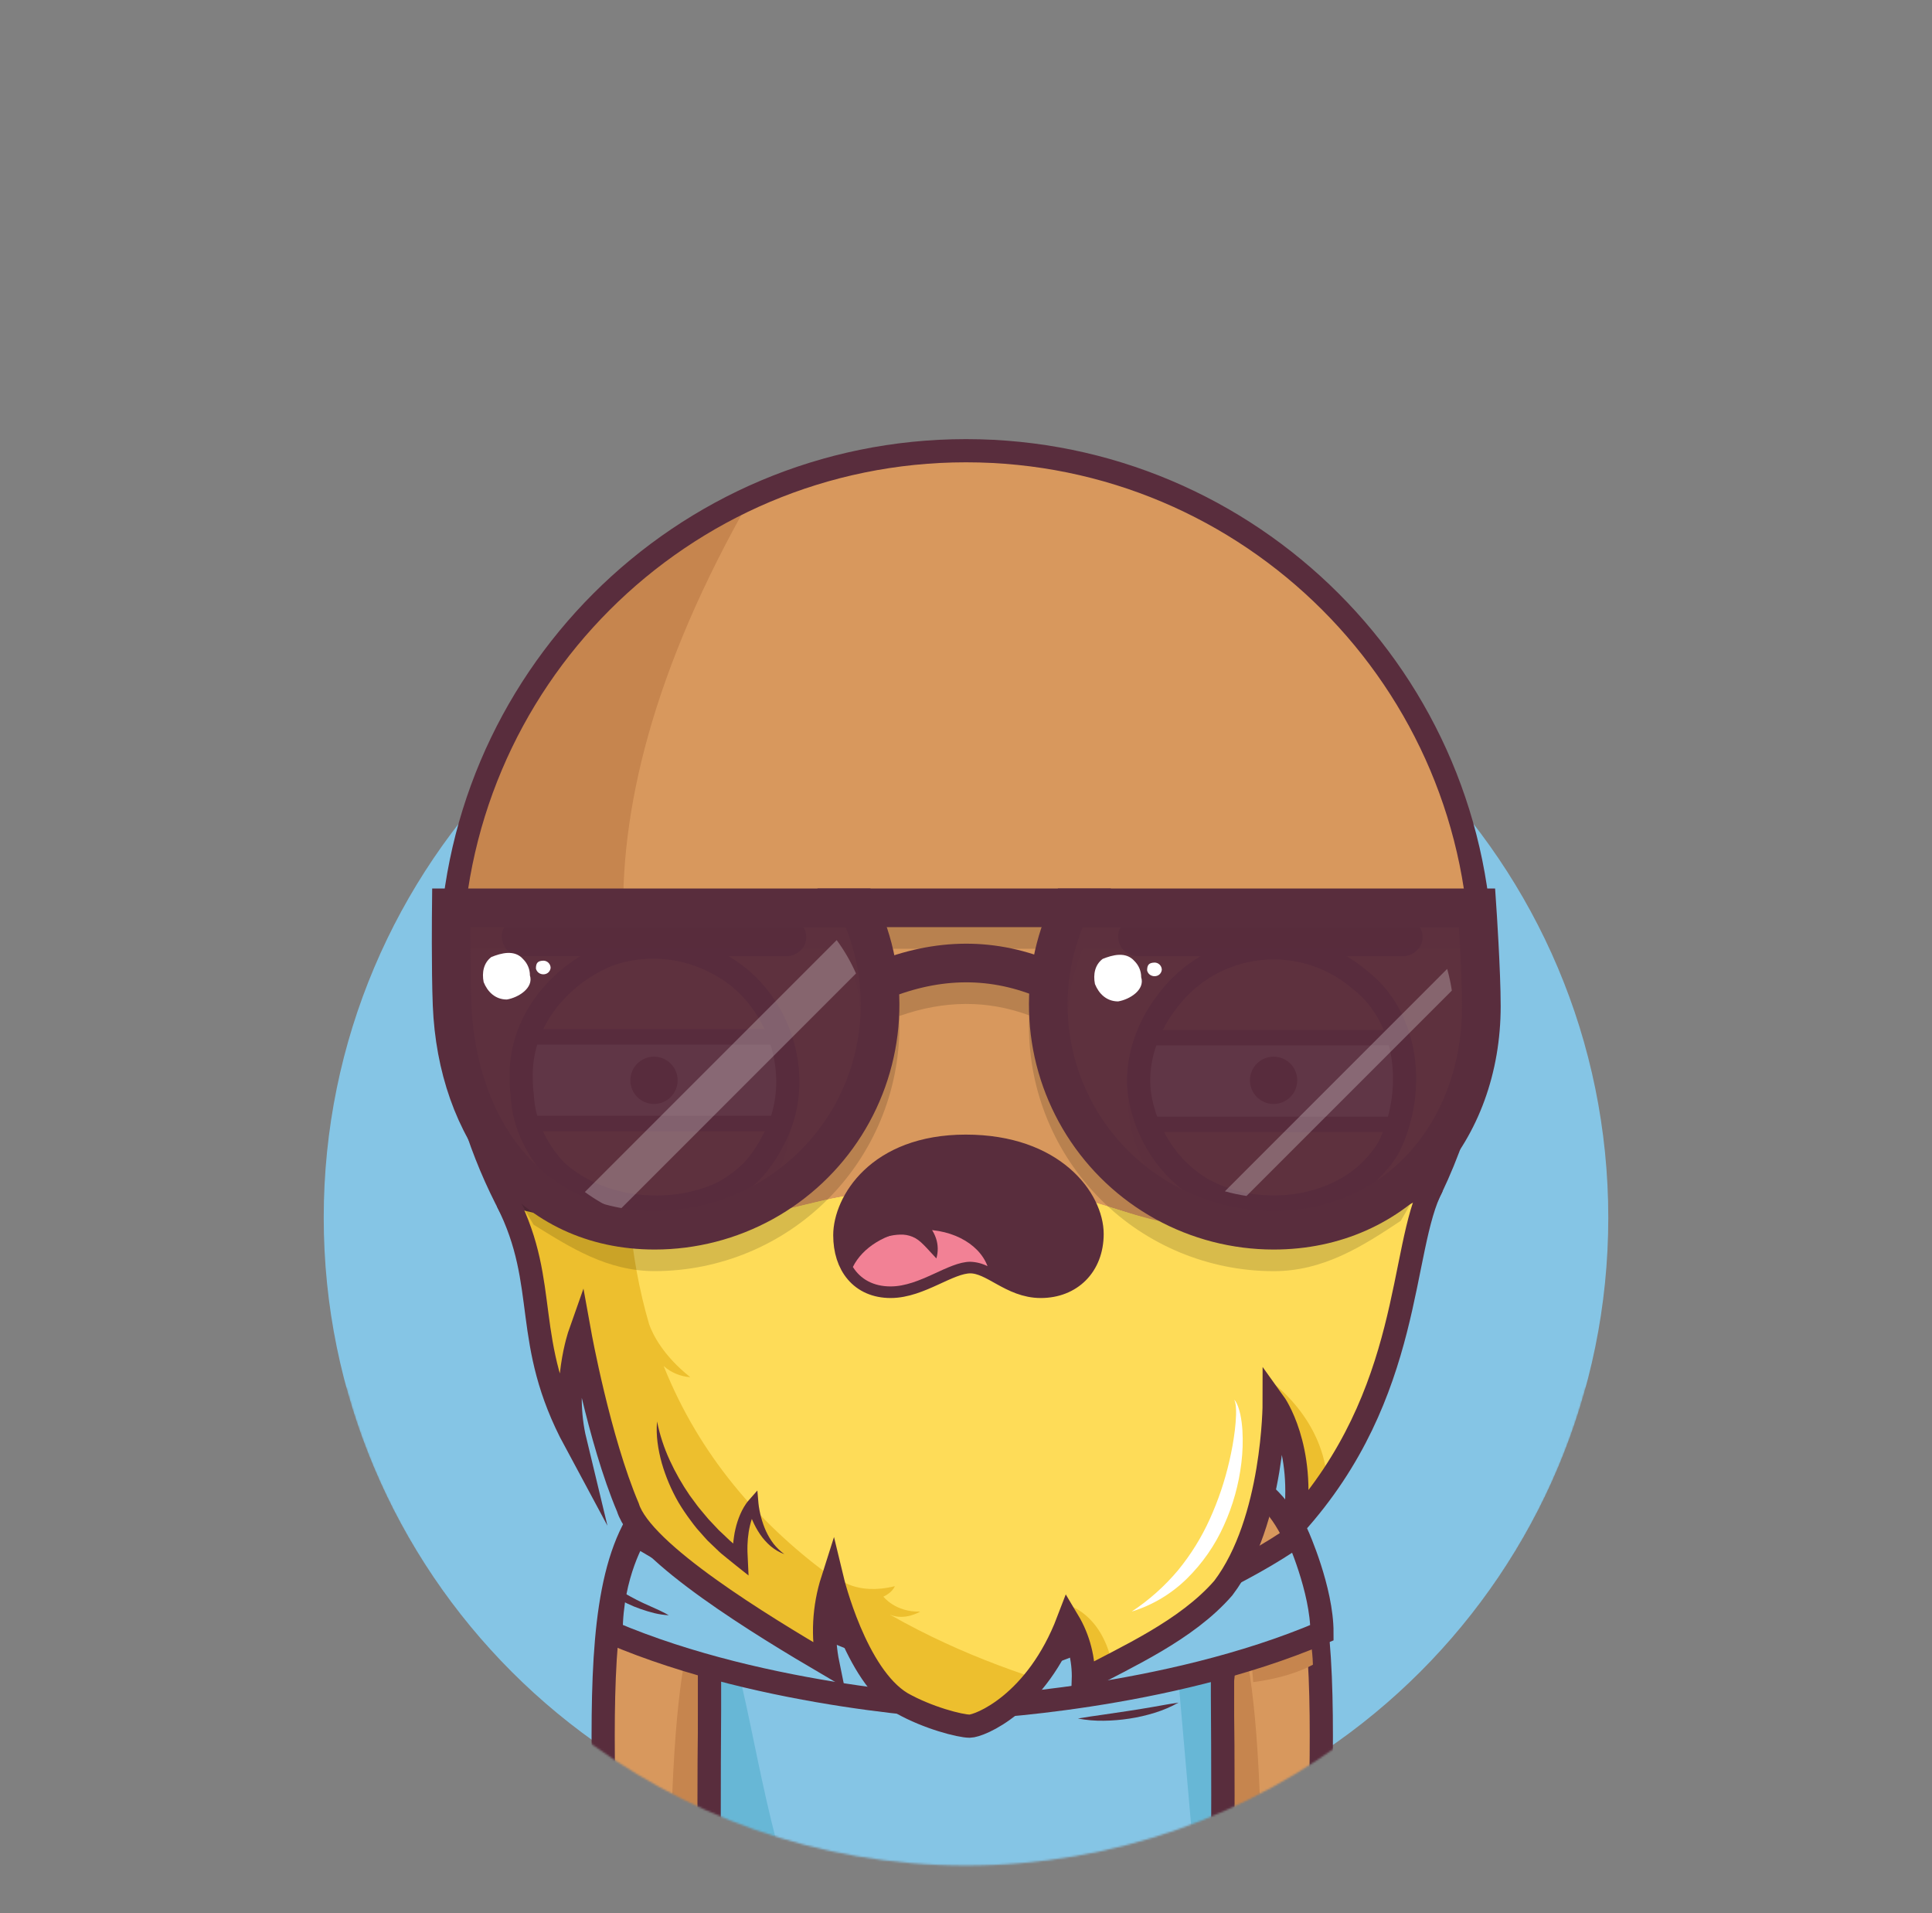 <svg width="1000" height="990" viewBox="0 0 1000 990" fill="none" xmlns="http://www.w3.org/2000/svg">
<rect x="0" y="0" width="1000" height="990" fill="#808080" stroke="none"/>
<mask id="mask0_22_435" style="mask-type:luminance" maskUnits="userSpaceOnUse" x="0" y="0" width="1000" height="966">
<path d="M1000 0H0V718.31H179.2C217.58 860.69 346.65 965.41 500 965.41C653.35 965.41 782.42 860.69 820.8 718.31H1000V0Z" fill="white"/>
</mask>
<g mask="url(#mask0_22_435)">
<path d="M500.001 962.602C683.603 962.602 832.443 813.763 832.443 630.16C832.443 446.558 683.603 297.718 500.001 297.718C316.398 297.718 167.559 446.558 167.559 630.16C167.559 813.763 316.398 962.602 500.001 962.602Z" fill="#85C5E5"/>
<path d="M610 758.72C700.76 758.72 682 872.96 682.87 1000H610V758.72Z" fill="#D8985D"/>
<path d="M632.74 831.87L610 870L621.38 1000H653.14C653.91 819.73 632.74 831.87 632.74 831.87Z" fill="#C6854E"/>
<path d="M233.25 500C233.25 352.68 352.68 233.25 500 233.25C647.32 233.25 766.75 352.68 766.75 500C766.788 539.694 757.949 578.895 740.88 614.731C723.811 650.568 698.945 682.135 668.1 707.12C662.627 711.573 656.98 715.803 651.16 719.81C591 758 515 758 446.39 751.89C439.73 750.89 433.09 749.63 426.5 748.18C400.17 742.38 374.68 733.43 351.13 720.38C345.31 716.793 339.667 712.92 334.2 708.76C328.706 704.576 323.432 700.11 318.4 695.38C313.64 690.96 309.044 686.367 304.61 681.6C258.667 632.299 233.161 567.39 233.25 500Z" fill="#D8985D"/>
<path d="M269.612 634.48C270.312 635.68 271.002 636.88 271.722 638.06C272.152 638.78 272.602 639.48 273.052 640.2C273.712 641.27 274.372 642.34 275.052 643.39C275.532 644.15 276.052 644.89 276.512 645.63C277.172 646.63 277.832 647.63 278.512 648.63C279.022 649.39 279.512 650.15 280.072 650.91C280.732 651.91 281.392 652.83 282.072 653.79C282.612 654.56 283.172 655.32 283.722 656.09C284.272 656.86 285.062 657.94 285.722 658.86C286.382 659.78 286.872 660.39 287.452 661.15C288.032 661.91 288.822 662.95 289.522 663.85C290.222 664.75 290.712 665.36 291.312 666.11C291.912 666.86 292.722 667.87 293.432 668.74C294.142 669.61 294.662 670.23 295.282 670.97C295.902 671.71 296.722 672.69 297.452 673.54C298.182 674.39 298.722 675.01 299.362 675.74L301.582 678.24C302.232 678.97 302.892 679.68 303.582 680.4C304.442 681.34 305.312 682.27 306.182 683.19L307.392 684.47C308.682 685.81 309.982 687.15 311.302 688.47L311.562 688.74C312.852 690.02 314.162 691.29 315.472 692.55L317.052 694.05C318.002 694.94 318.952 695.83 319.912 696.71L321.072 697.77C322.072 698.71 323.162 699.63 324.212 700.55C327.478 703.397 330.812 706.127 334.212 708.74C339.672 712.9 345.315 716.773 351.142 720.36C374.692 733.36 400.142 742.36 426.512 748.16C433.102 749.61 439.742 750.86 446.402 751.87C488.502 755.62 533.402 757.05 575.682 748.79C508.452 729 185.592 612.74 388.802 257.48C386.082 258.73 383.402 260.02 380.742 261.36L380.152 261.65C378.932 262.26 377.712 262.89 376.502 263.53L375.502 264.06C371.742 266.06 368.022 268.13 364.372 270.29L363.472 270.82C362.312 271.51 361.162 272.21 360.012 272.92L359.142 273.46C355.568 275.693 352.052 278.003 348.592 280.39L347.512 281.14C346.422 281.9 345.352 282.66 344.282 283.43L343.622 283.9C341.442 285.493 339.288 287.107 337.162 288.74L336.542 289.22C335.542 290 334.542 290.8 333.542 291.61L332.372 292.55C331.372 293.36 330.372 294.17 329.372 295C327.262 296.75 325.182 298.55 323.132 300.37L321.992 301.37L319.302 303.82L318.002 305C315.148 307.667 312.358 310.39 309.632 313.17L308.252 314.58C307.462 315.4 306.672 316.22 305.892 317.05C305.432 317.54 304.972 318.05 304.522 318.53C303.148 319.997 301.795 321.483 300.462 322.99C300.012 323.5 299.552 323.99 299.102 324.53C298.392 325.34 297.692 326.16 296.992 326.98L295.482 328.77C294.802 329.58 294.122 330.39 293.482 331.21C292.942 331.87 292.402 332.54 291.872 333.21C290.802 334.54 289.752 335.87 288.712 337.21C288.172 337.91 287.632 338.61 287.102 339.32C286.572 340.03 285.902 340.91 285.312 341.72C284.722 342.53 284.242 343.17 283.722 343.9C283.202 344.63 282.592 345.45 282.042 346.23C281.095 347.563 280.162 348.913 279.242 350.28C278.742 351.01 278.242 351.76 277.752 352.5C277.262 353.24 276.652 354.16 276.112 355L274.622 357.31L272.942 360.02C272.512 360.71 272.082 361.4 271.662 362.09C270.772 363.55 269.912 365.02 269.052 366.49L267.832 368.65C267.292 369.6 266.752 370.56 266.222 371.52C265.822 372.25 265.422 372.98 265.032 373.71C264.392 374.9 263.762 376.1 263.132 377.3L261.932 379.64C261.292 380.92 260.652 382.19 260.022 383.48C259.692 384.17 259.352 384.87 259.022 385.57C258.502 386.66 258.022 387.76 257.492 388.86C257.182 389.52 256.882 390.18 256.582 390.86C255.842 392.507 255.118 394.173 254.412 395.86C254.192 396.38 253.982 396.91 253.762 397.43C253.232 398.7 252.712 399.97 252.202 401.25C251.932 401.92 251.672 402.59 251.412 403.25C250.912 404.51 250.412 405.78 249.962 407.05C249.752 407.6 249.542 408.15 249.342 408.7C248.715 410.453 248.098 412.207 247.492 413.96L246.932 415.66C246.492 416.993 246.062 418.327 245.642 419.66L245.042 421.57C244.572 423.11 244.112 424.65 243.672 426.2C243.572 426.53 243.472 426.86 243.382 427.2C242.862 429.04 242.362 430.887 241.882 432.74C241.722 433.33 241.582 433.93 241.432 434.52C241.082 435.91 240.742 437.3 240.432 438.7L240.012 440.45C239.582 442.35 239.162 444.25 238.772 446.16L238.622 446.93C238.282 448.63 237.948 450.33 237.622 452.03C237.512 452.64 237.412 453.24 237.302 453.85C237.042 455.34 236.792 456.85 236.562 458.35C236.482 458.86 236.392 459.35 236.322 459.87C236.022 461.82 235.752 463.78 235.492 465.75L235.342 467.05C235.142 468.64 234.962 470.24 234.792 471.84C234.732 472.44 234.662 473.04 234.602 473.65C234.442 475.33 234.292 477.02 234.152 478.71C234.152 479.06 234.092 479.4 234.072 479.71C233.925 481.71 233.795 483.727 233.682 485.76C233.682 486.29 233.682 486.83 233.612 487.36C233.545 488.933 233.485 490.503 233.432 492.07C233.432 492.66 233.432 493.25 233.432 493.84C233.432 495.89 233.352 497.95 233.352 500.01C233.352 500.01 233.352 500.08 233.352 500.11C233.352 502.33 233.352 504.53 233.432 506.73C233.432 507.49 233.492 508.25 233.512 509.01C233.562 510.48 233.612 511.95 233.682 513.42C233.682 514.31 233.792 515.19 233.842 516.08C233.922 517.41 233.992 518.74 234.092 520.08C234.162 521.08 234.252 521.97 234.332 522.91C234.442 524.17 234.542 525.43 234.672 526.68C234.762 527.68 234.882 528.62 234.982 529.59C235.122 530.8 235.252 532.02 235.402 533.23C235.522 534.23 235.662 535.23 235.792 536.18C235.952 537.36 236.112 538.55 236.292 539.73C236.442 540.73 236.602 541.73 236.762 542.73C236.942 543.89 237.132 545.06 237.332 546.22C237.512 547.22 237.692 548.22 237.882 549.22C238.092 550.37 238.312 551.52 238.532 552.66C238.752 553.8 238.942 554.66 239.152 555.66C239.392 556.8 239.632 557.93 239.892 559.06C240.152 560.19 240.332 561.06 240.572 561.99C240.832 563.12 241.112 564.24 241.392 565.35C241.672 566.46 241.882 567.3 242.132 568.26C242.432 569.38 242.732 570.49 243.042 571.6C243.302 572.6 243.572 573.52 243.852 574.47C244.172 575.58 244.502 576.68 244.852 577.78C245.202 578.88 245.432 579.67 245.732 580.62C246.032 581.57 246.432 582.81 246.792 583.9C247.152 584.99 247.412 585.77 247.732 586.7C248.112 587.79 248.492 588.88 248.882 589.97C249.212 590.88 249.532 591.8 249.882 592.71L251.122 595.98C251.472 596.87 251.812 597.77 252.122 598.66C252.562 599.75 253.012 600.85 253.462 601.94C253.822 602.8 254.172 603.67 254.542 604.53C255.012 605.65 255.542 606.75 255.992 607.86C256.362 608.68 256.722 609.51 257.092 610.33C257.612 611.49 258.162 612.63 258.692 613.77L259.772 616.07C260.382 617.33 261.012 618.57 261.642 619.82C261.962 620.45 262.262 621.09 262.592 621.72C264.512 625.46 266.512 629.15 268.592 632.79C268.882 633.26 269.252 633.87 269.612 634.48Z" fill="#C6854E"/>
<path d="M233.25 500C233.25 352.68 352.68 233.25 500 233.25C647.32 233.25 766.75 352.68 766.75 500C766.788 539.694 757.949 578.895 740.88 614.731C723.811 650.568 698.945 682.135 668.1 707.12C662.627 711.573 656.98 715.803 651.16 719.81C591 758 515 758 446.39 751.89C439.73 750.89 433.09 749.63 426.5 748.18C400.17 742.38 374.68 733.43 351.13 720.38C345.31 716.793 339.667 712.92 334.2 708.76C328.706 704.576 323.432 700.11 318.4 695.38C313.64 690.96 309.044 686.367 304.61 681.6C258.667 632.299 233.161 567.39 233.25 500Z" stroke="#592D3D" stroke-width="12" stroke-miterlimit="10"/>
<path d="M386.122 758.72C295.352 758.72 314.122 872.96 313.252 1000H386.122V758.72Z" fill="#D8985D"/>
<path d="M367.232 831.87L390.002 870L378.612 1000H346.882C346.072 819.73 367.232 831.87 367.232 831.87Z" fill="#C6854E"/>
<path d="M619.472 1070H380.532C377.011 1070 373.636 1068.6 371.148 1066.11C368.659 1063.62 367.262 1060.24 367.262 1056.72V772C367.262 768.479 368.659 765.103 371.148 762.613C373.636 760.123 377.011 758.722 380.532 758.72H613.762C626.852 758.72 632.762 766.38 632.762 778.6V1056.68C632.767 1058.43 632.427 1060.16 631.761 1061.78C631.096 1063.39 630.117 1064.86 628.883 1066.1C627.648 1067.34 626.181 1068.32 624.566 1068.99C622.951 1069.66 621.22 1070 619.472 1070Z" fill="#D8985D"/>
<path d="M629.052 766.62C628.055 765.394 627.212 764.051 626.542 762.62C624.141 760.739 621.284 759.527 618.262 759.11C616.773 758.88 615.268 758.766 613.762 758.77H380.532C377.02 758.773 373.652 760.166 371.165 762.646C368.679 765.125 367.275 768.488 367.262 772C396.262 782.42 450.552 788.24 500.002 788.24C563.062 788.24 604.382 778.89 629.052 766.62Z" fill="#C6854E"/>
<path d="M610 758.72C700.76 758.72 682 872.96 682.87 1000H632.74" stroke="#592D3D" stroke-width="12" stroke-miterlimit="10" stroke-linecap="square"/>
<path d="M386.122 758.72C295.352 758.72 314.122 872.96 313.252 1000H363.322" stroke="#592D3D" stroke-width="12" stroke-miterlimit="10" stroke-linecap="square"/>
<path d="M380.531 758.82L613.761 758.72" stroke="#592D3D" stroke-width="12" stroke-miterlimit="10"/>
<path d="M380.532 1070H497.152C388.002 1070 396.242 838.82 367.262 838.82V1056.68C367.257 1058.43 367.596 1060.16 368.26 1061.77C368.925 1063.39 369.901 1064.86 371.134 1066.09C372.366 1067.33 373.831 1068.31 375.444 1068.98C377.056 1069.65 378.785 1070 380.532 1070Z" fill="#C6854E"/>
<path d="M361.259 860.85C361.069 857.18 361.149 853.51 361.309 849.85C361.469 846.19 361.779 842.5 362.169 838.85C362.369 837.01 362.569 835.18 362.819 833.34C363.069 831.5 363.309 829.67 363.669 827.83C364.378 824.022 365.585 820.324 367.259 816.83C368.933 820.324 370.14 824.022 370.849 827.83C371.209 829.67 371.469 831.5 371.699 833.34C371.929 835.18 372.149 837.01 372.349 838.85C372.729 842.52 373.029 846.19 373.199 849.85C373.369 853.51 373.449 857.19 373.259 860.85H361.259Z" fill="#592D3D"/>
<path d="M632.742 870V878C633.002 912 633.002 947 632.742 980.75C632.742 983.62 632.742 986.47 632.742 989.28V1056.69C632.746 1058.44 632.405 1060.17 631.74 1061.78C631.075 1063.39 630.099 1064.86 628.866 1066.1C627.634 1067.33 626.17 1068.31 624.558 1068.98C622.946 1069.65 621.217 1070 619.472 1070H380.532C377.011 1070 373.636 1068.6 371.148 1066.11C368.659 1063.62 367.262 1060.24 367.262 1056.72V998.52C367.262 996.01 367.262 993.45 367.262 990.87C367.012 956 367.012 921 367.262 885.57V860.85" stroke="#592D3D" stroke-width="12" stroke-miterlimit="10"/>
<path d="M626.74 870C626.55 865.83 626.64 861.65 626.8 857.47C626.96 853.29 627.27 849.12 627.65 844.94C627.85 842.85 628.06 840.76 628.3 838.67C628.54 836.58 628.79 834.5 629.15 832.41C629.847 828.106 631.052 823.9 632.74 819.88C634.428 823.9 635.633 828.106 636.33 832.41C636.69 834.5 636.95 836.59 637.18 838.67C637.41 840.75 637.63 842.85 637.83 844.94C638.21 849.12 638.52 853.29 638.68 857.47C638.84 861.65 638.93 865.83 638.74 870H626.74Z" fill="#592D3D"/>
<path d="M570.68 842.45C570.9 833 582.9 829 588.9 835C589.875 835.995 590.644 837.173 591.164 838.466C591.684 839.759 591.944 841.141 591.93 842.535C591.915 843.928 591.627 845.305 591.08 846.587C590.534 847.868 589.74 849.03 588.745 850.005C587.749 850.98 586.572 851.75 585.279 852.269C583.986 852.789 582.603 853.05 581.21 853.035C579.817 853.021 578.44 852.732 577.158 852.186C575.876 851.639 574.715 850.845 573.74 849.85C572.766 848.88 571.994 847.727 571.469 846.456C570.944 845.186 570.675 843.825 570.68 842.45Z" fill="#592D3D"/>
<path d="M408.109 842.15C407.899 834 416.899 830 422.899 833C430.899 836 430.899 847 422.899 852C418.899 854 414.899 852 411.149 849.52C410.182 848.552 409.416 847.403 408.894 846.138C408.372 844.874 408.106 843.518 408.109 842.15Z" fill="#592D3D"/>
<path d="M500 831.77C500.715 833.655 501.218 835.614 501.5 837.61C501.797 839.543 501.961 841.494 501.99 843.45L502.29 855.14C502.38 859.03 502.5 862.93 502.54 866.83L502.71 878.5C502.94 894.07 502.93 909.66 502.99 925.24C503.05 940.82 503.17 956.4 502.99 971.98C502.9 979.77 502.69 987.56 502.46 995.35C502.36 999.24 502.17 1003.14 501.79 1007.03C501.45 1010.96 500.859 1014.87 500.02 1018.72C499.181 1014.87 498.59 1010.96 498.25 1007.03C497.87 1003.14 497.68 999.24 497.58 995.35C497.35 987.56 497.14 979.77 497.05 971.98C496.85 956.4 497.05 940.82 497.05 925.24C497.05 909.66 497.05 894.09 497.23 878.51L497.4 866.81L497.73 855.13L498.06 843.45C498.097 841.494 498.264 839.543 498.56 837.61C498.822 835.616 499.305 833.657 500 831.77Z" fill="#C6854E"/>
<path d="M425.219 883C426.702 882.295 428.272 881.791 429.889 881.5C431.433 881.21 432.998 881.043 434.569 881L443.919 880.67L462.619 880.26C475.079 880.07 487.529 880.02 499.999 879.99C512.469 879.96 524.929 879.83 537.389 879.99C543.619 880.08 549.849 880.29 556.089 880.52C559.199 880.63 562.319 880.82 565.429 881.19C568.587 881.54 571.713 882.135 574.779 882.97C571.715 883.81 568.588 884.402 565.429 884.74C562.319 885.12 559.199 885.31 556.089 885.41C549.849 885.64 543.619 885.84 537.389 885.93C524.929 886.12 512.469 885.93 499.999 885.93C487.529 885.93 475.069 885.93 462.599 885.78C456.369 885.72 450.139 885.52 443.919 885.28L434.569 884.94C433.001 884.898 431.44 884.73 429.899 884.44C428.282 884.17 426.708 883.686 425.219 883Z" fill="#C6854E"/>
<path d="M442.41 914.38C443.591 913.817 444.853 913.442 446.15 913.27C447.349 913.101 448.561 913.051 449.77 913.12C452.16 913.22 454.55 913.28 456.94 913.33C461.72 913.44 466.5 913.48 471.28 913.5C480.91 913.5 490.37 913.58 500.04 913.29C509.71 913 519.3 912.86 528.92 912.9C533.73 912.9 538.54 913.03 543.34 913.14C545.757 913.173 548.17 913.33 550.57 913.61C553.037 913.883 555.472 914.395 557.84 915.14C555.528 916.048 553.129 916.719 550.68 917.14C548.296 917.57 545.888 917.857 543.47 918C538.65 918.35 533.83 918.65 529.02 918.82C519.38 919.18 509.75 919.14 500.14 919.27C495.33 919.27 490.53 919.49 485.66 919.37C480.79 919.25 475.97 919.24 471.14 919.06C466.31 918.88 461.46 918.48 456.64 917.98C454.22 917.71 451.82 917.41 449.41 917.08C448.193 916.931 446.996 916.65 445.84 916.24C444.599 915.82 443.439 915.191 442.41 914.38Z" fill="#C6854E"/>
<path d="M438.93 949.87C440.116 949.172 441.405 948.666 442.75 948.37C444.003 948.078 445.283 947.914 446.57 947.88L454.2 947.56C459.29 947.38 464.39 947.23 469.48 947.15C479.66 947 489.84 947 500 947C510.16 947 520.36 946.83 530.54 947C535.63 947.09 540.72 947.3 545.81 947.53C548.363 947.616 550.91 947.836 553.44 948.19C556.045 948.547 558.61 949.153 561.1 950C558.618 950.831 556.063 951.423 553.47 951.77C550.937 952.132 548.387 952.356 545.83 952.44C540.74 952.67 535.65 952.88 530.56 952.97C520.38 953.17 510.19 953.03 500.01 952.97C489.83 952.91 479.65 952.91 469.47 952.72C464.38 952.62 459.28 952.44 454.19 952.23L446.56 951.86C445.273 951.821 443.993 951.653 442.74 951.36C441.398 951.07 440.112 950.567 438.93 949.87Z" fill="#C6854E"/>
<path d="M568.442 849.8C547.262 856.69 526.442 867.28 505.592 869.47C478.842 872.29 451.492 856.1 423.292 848.39C421.142 845.81 404.942 833.95 389.822 834.45C377.942 834.85 374.732 838.75 371.422 842.64L367.262 1056.12C367.262 1059.64 368.66 1063.01 371.148 1065.5C373.637 1067.99 377.012 1069.39 380.532 1069.39H619.472C622.991 1069.39 626.366 1067.99 628.855 1065.5C631.344 1063.01 632.742 1059.64 632.742 1056.12L630.362 840.76C625.932 840.76 623.262 831.36 609.952 835.67C593.662 841 569.712 848.28 568.442 849.8Z" fill="#85C5E5"/>
<path d="M632.739 831.31L609.949 869.4L621.339 999.43H632.939V893.78L632.739 831.31Z" fill="#67B7D6"/>
<path d="M380.532 1069.39H497.152C387.952 1069.39 396.242 838.25 367.262 838.25V1056.12C367.262 1059.64 368.66 1063.01 371.148 1065.5C373.637 1067.99 377.012 1069.39 380.532 1069.39Z" fill="#67B7D6"/>
<path d="M361.26 860.4C361.047 857.642 361.013 854.872 361.16 852.11C361.287 849.343 361.523 846.573 361.87 843.8C362.05 842.41 362.22 841.03 362.44 839.64C362.66 838.25 362.88 836.87 363.22 835.48C363.905 832.528 365.066 829.707 366.66 827.13C368.347 829.646 369.607 832.423 370.39 835.35C370.78 836.73 371.07 838.11 371.32 839.48C371.57 840.85 371.82 842.24 372.04 843.62C372.48 846.37 372.83 849.13 373.04 851.89C373.295 854.645 373.365 857.415 373.25 860.18L361.26 860.4Z" fill="#592D3D"/>
<path d="M632.742 869.4V877.4C633.002 911.4 633.002 946.4 632.742 980.16C632.742 983.03 632.742 985.88 632.742 988.69V1056.1C632.742 1059.62 631.344 1062.99 628.855 1065.48C626.366 1067.97 622.991 1069.37 619.472 1069.37H380.532C377.012 1069.37 373.637 1067.97 371.148 1065.48C368.66 1062.99 367.262 1059.62 367.262 1056.1V998C367.262 995.493 367.262 992.943 367.262 990.35C367.012 955.49 367.012 920.49 367.262 885.05V860.29" stroke="#592D3D" stroke-width="12" stroke-miterlimit="10"/>
<path d="M626.762 869.38C626.793 866.526 627.01 863.676 627.412 860.85C627.792 858.017 628.278 855.193 628.872 852.38C629.172 850.97 629.472 849.56 629.812 848.16C630.152 846.76 630.502 845.35 630.962 843.95C631.905 840.985 633.316 838.19 635.142 835.67C636.608 838.416 637.621 841.381 638.142 844.45C638.402 845.9 638.562 847.34 638.692 848.78C638.822 850.22 638.942 851.66 639.042 853.09C639.222 855.96 639.322 858.83 639.292 861.68C639.292 864.535 639.112 867.387 638.752 870.22L626.762 869.38Z" fill="#592D3D"/>
<path d="M557.91 889.36C562.32 888.58 566.67 887.97 571.01 887.36L584.01 885.43C588.32 884.78 592.62 884.07 596.92 883.33C601.22 882.59 605.53 881.75 609.99 881.13C606.08 883.32 601.947 885.083 597.66 886.39C593.41 887.721 589.064 888.724 584.66 889.39C580.249 890.074 575.794 890.445 571.33 890.5C566.83 890.58 562.333 890.198 557.91 889.36Z" fill="#592D3D"/>
<path d="M329.09 794.17C385.21 829.75 497.57 869.7 497.57 869.7L497.41 883.7C497.41 883.7 397 879.36 316.32 844.9C316.32 814.38 329.09 794.17 329.09 794.17Z" fill="#85C5E5" stroke="#592D3D" stroke-width="12" stroke-miterlimit="10"/>
<path d="M648.659 870.5C648.659 870.5 666.359 868.65 679.559 861.5C679.449 857.25 678.959 853.39 678.959 853.39L648.109 864.07L648.659 870.5Z" fill="#C6854E"/>
<path d="M671.55 794.43C619 831.8 503 869.7 503 869.7L503.17 883.7C503.17 883.7 603.58 879.4 684.25 844.94C684.29 822.67 671.55 794.43 671.55 794.43Z" fill="#85C5E5" stroke="#592D3D" stroke-width="12" stroke-miterlimit="10"/>
<path d="M320.632 822.65C320.912 822.89 321.462 823.26 321.902 823.57C322.342 823.88 322.902 824.21 323.352 824.52C324.352 825.12 325.352 825.73 326.432 826.29C328.512 827.45 330.662 828.54 332.862 829.57C335.062 830.6 337.282 831.57 339.512 832.57C340.632 833.07 341.742 833.57 342.852 834.15C343.962 834.73 345.072 835.25 346.162 835.91C343.661 835.778 341.177 835.417 338.742 834.83C336.322 834.23 333.932 833.513 331.572 832.68C329.185 831.853 326.848 830.888 324.572 829.79C323.442 829.23 322.312 828.63 321.212 827.95C320.662 827.61 320.122 827.26 319.572 826.89C318.987 826.491 318.429 826.053 317.902 825.58L320.632 822.65Z" fill="#592D3D"/>
<path d="M670.061 788.32C672.261 786.107 674.427 783.87 676.561 781.61C721.721 726.9 725.261 669.22 734.431 633.24V619L731.991 619.84C732.821 618.32 733.641 616.84 734.431 615.28C734.371 615.18 730.941 618.66 730.881 618.56C729.296 619.859 727.595 621.01 725.801 622L693.251 633.28C678.785 636.016 664.082 637.296 649.361 637.1C586.361 636.84 586.121 622.23 536.161 617.1L439.671 618.68C413.981 622.52 402.611 630.49 351.671 631.53C307.521 632.43 268.051 621.53 268.051 621.53V634.21C282.051 671.05 272.631 698.64 297.051 744.7C297.051 744.05 297.051 743.39 297.001 742.7C292.611 720.99 297.001 701.13 299.121 693.51C299.331 691.63 299.481 690.59 299.481 690.59V690.52C299.481 690.4 299.481 690.32 299.481 690.32V690.42C299.481 690.56 299.591 690.87 299.701 691.32C299.931 690.6 300.061 690.21 300.061 690.21C300.061 690.21 300.951 695.12 302.601 702.95C306.531 718.43 313.761 745.95 322.051 773.03C322.971 775.46 323.921 777.84 324.891 780.14C324.961 780.35 325.041 780.58 325.121 780.79C353.061 810.67 387.251 836.15 418.261 855.29C421.601 857.29 424.771 859.16 427.741 860.9C424.891 846.574 425.72 831.759 430.151 817.84C430.151 817.84 430.221 818.22 430.361 818.92C430.601 818.15 430.761 817.73 430.761 817.73C430.761 817.73 442.191 865.18 465.281 880.56C465.851 880.8 466.431 881.03 467.011 881.22L466.571 881.38L466.671 881.44C467.251 881.77 467.851 882.09 468.441 882.44C475.392 885.674 482.516 888.521 489.781 890.97C495.191 892.54 499.621 893.36 501.781 893.36C506.531 893.36 533.781 882.75 550.471 844.29C551.571 841.02 552.101 838.97 552.101 838.97L552.381 839.66C552.491 839.39 552.601 839.13 552.701 838.86C558.167 847.946 560.942 858.398 560.701 869C585.983 855.151 610.084 839.248 632.761 821.45V821.34C633.031 820.7 633.291 820.05 633.561 819.4L633.621 819.27L634.431 817.27L635.271 815.19C649.751 779.36 658.851 726.19 658.851 726.19C658.911 726.01 659.131 726.28 659.451 726.93C659.451 726.38 659.451 726.08 659.451 726.08C659.451 726.08 675.721 748.49 670.061 788.32Z" fill="#FEDC58"/>
<path d="M670.061 788.32C672.261 786.107 674.427 783.87 676.561 781.61C721.721 726.9 725.261 669.22 734.431 633.24V619L731.991 619.84C732.821 618.32 733.641 616.84 734.431 615.28C734.371 615.18 730.941 618.66 730.881 618.56C729.296 619.859 727.595 621.01 725.801 622L693.251 633.28C678.785 636.016 664.082 637.296 649.361 637.1C586.361 636.84 586.121 622.23 536.161 617.1L439.671 618.68C413.981 622.52 402.611 630.49 351.671 631.53C307.521 632.43 268.051 621.53 268.051 621.53V634.21C282.051 671.05 272.631 698.64 297.051 744.7C297.051 744.05 297.051 743.39 297.001 742.7C292.611 720.99 297.001 701.13 299.121 693.51C299.331 691.63 299.481 690.59 299.481 690.59V690.52C299.481 690.4 299.481 690.32 299.481 690.32V690.42C299.481 690.56 299.591 690.87 299.701 691.32C299.931 690.6 300.061 690.21 300.061 690.21C300.061 690.21 300.951 695.12 302.601 702.95C306.531 718.43 313.761 745.95 322.051 773.03C322.971 775.46 323.921 777.84 324.891 780.14C324.961 780.35 325.041 780.58 325.121 780.79C353.061 810.67 387.251 836.15 418.261 855.29C421.601 857.29 424.771 859.16 427.741 860.9C424.891 846.574 425.72 831.759 430.151 817.84C430.151 817.84 430.221 818.22 430.361 818.92C430.601 818.15 430.761 817.73 430.761 817.73C430.761 817.73 442.191 865.18 465.281 880.56C465.851 880.8 466.431 881.03 467.011 881.22L466.571 881.38L466.671 881.44C467.251 881.77 467.851 882.09 468.441 882.44C475.392 885.674 482.516 888.521 489.781 890.97C495.191 892.54 499.621 893.36 501.781 893.36C506.531 893.36 533.781 882.75 550.471 844.29C551.571 841.02 552.101 838.97 552.101 838.97L552.381 839.66C552.491 839.39 552.601 839.13 552.701 838.86C558.167 847.946 560.942 858.398 560.701 869C585.983 855.151 610.084 839.248 632.761 821.45V821.34C633.031 820.7 633.291 820.05 633.561 819.4L633.621 819.27L634.431 817.27L635.271 815.19C649.751 779.36 658.851 726.19 658.851 726.19C658.911 726.01 659.131 726.28 659.451 726.93C659.451 726.38 659.451 726.08 659.451 726.08C659.451 726.08 675.721 748.49 670.061 788.32Z" fill="#FEDC58"/>
<path d="M670.061 788.32C672.261 786.107 674.427 783.87 676.561 781.61C721.721 726.9 725.261 669.22 734.431 633.24V619L731.991 619.84C732.821 618.32 733.641 616.84 734.431 615.28C734.371 615.18 730.941 618.66 730.881 618.56C729.296 619.859 727.595 621.01 725.801 622L693.251 633.28C678.785 636.016 664.082 637.296 649.361 637.1C586.361 636.84 571.061 617.41 536.161 617.1C501.261 616.79 459.211 615.87 439.671 618.68C420.131 621.49 402.611 630.49 351.671 631.53C307.521 632.43 268.051 621.53 268.051 621.53V634.21C282.051 671.05 272.631 698.64 297.051 744.7C297.051 744.05 297.051 743.39 297.001 742.7C292.611 720.99 297.001 701.13 299.121 693.51C299.331 691.63 299.481 690.59 299.481 690.59V690.52C299.481 690.4 299.481 690.32 299.481 690.32V690.42C299.481 690.56 299.591 690.87 299.701 691.32C299.931 690.6 300.061 690.21 300.061 690.21C300.061 690.21 300.951 695.12 302.601 702.95C306.531 718.43 313.761 745.95 322.051 773.03C322.971 775.46 323.921 777.84 324.891 780.14C324.961 780.35 325.041 780.58 325.121 780.79C353.061 810.67 387.251 836.15 418.261 855.29C421.601 857.29 424.771 859.16 427.741 860.9C424.891 846.574 425.72 831.759 430.151 817.84C430.151 817.84 430.221 818.22 430.361 818.92C430.601 818.15 430.761 817.73 430.761 817.73C430.761 817.73 442.191 865.18 465.281 880.56C465.851 880.8 466.431 881.03 467.011 881.22L466.571 881.38L466.671 881.44C467.251 881.77 467.851 882.09 468.441 882.44C475.392 885.674 482.516 888.521 489.781 890.97C495.191 892.54 499.621 893.36 501.781 893.36C506.531 893.36 533.781 882.75 550.471 844.29C551.571 841.02 552.101 838.97 552.101 838.97L552.381 839.66C552.491 839.39 552.601 839.13 552.701 838.86C558.167 847.946 560.942 858.398 560.701 869C585.983 855.151 610.084 839.248 632.761 821.45V821.34C633.031 820.7 633.291 820.05 633.561 819.4L633.621 819.27L634.431 817.27L635.271 815.19C649.751 779.36 658.851 726.19 658.851 726.19C658.911 726.01 659.131 726.28 659.451 726.93C659.451 726.38 659.451 726.08 659.451 726.08C659.451 726.08 675.721 748.49 670.061 788.32Z" fill="#FEDC58"/>
<path d="M343.499 706.91C347.326 710.318 352.176 712.358 357.289 712.71C342.999 701.34 337.779 690.32 335.999 685.36C330.813 667.565 327.463 649.287 325.999 630.81C306.47 629.426 287.103 626.304 268.129 621.48V634.16C282.129 671 272.709 698.59 297.129 744.65C297.129 744 297.129 743.34 297.079 742.65C292.689 720.94 297.079 701.08 299.199 693.46C299.409 691.58 299.559 690.54 299.559 690.54V690.47C299.559 690.35 299.559 690.27 299.559 690.27V690.37C299.559 690.51 299.669 690.82 299.779 691.27C300.009 690.55 300.139 690.16 300.139 690.16C300.139 690.16 301.029 695.07 302.679 702.9C306.609 718.38 313.839 745.9 322.129 772.98C323.049 775.41 323.999 777.79 324.969 780.09C325.039 780.3 325.119 780.53 325.199 780.74C353.139 810.62 387.329 836.1 418.339 855.24C421.679 857.24 424.849 859.11 427.819 860.85C424.969 846.524 425.799 831.709 430.229 817.79C430.229 817.79 430.299 818.17 430.439 818.87C430.679 818.1 430.839 817.68 430.839 817.68C430.839 817.68 442.269 865.13 465.359 880.51C465.929 880.75 466.509 880.98 467.089 881.17L466.649 881.33L466.749 881.39C467.329 881.72 467.929 882.04 468.519 882.39C475.47 885.624 482.594 888.471 489.859 890.92C495.269 892.49 499.699 893.31 501.859 893.31C505.389 893.31 521.369 887.43 536.189 868.59C466.939 846.06 380.779 800 343.499 706.91Z" fill="#EDBF2E"/>
<path d="M433.872 816.78C433.872 816.78 443.362 825.78 463.162 820.87C461.692 824.42 457.232 826.27 457.232 826.27C457.232 826.27 463.402 834.4 476.292 834.02C476.292 834.02 468.562 838.82 460.762 835.67C454.68 834.782 448.555 834.224 442.412 834L428.902 824.62L433.872 816.78Z" fill="#EDBF2E"/>
<path d="M351.699 631.52C349.939 631.84 348.179 632.12 346.419 632.36C345.529 632.47 344.649 632.61 343.769 632.71L341.109 632.95L335.789 633.33C334.009 633.41 332.229 633.42 330.459 633.47C326.899 633.54 323.349 633.4 319.789 633.27C316.229 633.14 312.689 632.9 309.149 632.56C305.609 632.22 302.079 631.86 298.539 631.46C294.999 631.06 291.489 630.46 287.979 629.9C280.901 628.76 273.89 627.235 266.979 625.33L263.129 624.25L265.229 616.68L269.109 617.62C275.719 619.23 282.579 620.75 289.379 622.11C296.179 623.47 303.059 624.75 309.949 625.83C313.389 626.42 316.839 626.83 320.299 627.39C323.759 627.95 327.219 628.39 330.689 628.7C337.669 629.65 344.639 630.36 351.699 631.52Z" fill="#592D3D"/>
<path d="M669.312 789.07C679.572 778.81 678.602 779.44 687.102 768.13C685.602 733.65 657.102 714.42 657.102 714.42L659.002 726.08C659.842 726.24 666.912 744.55 666.562 772.16L669.312 789.07Z" fill="#EDBF2E"/>
<path d="M575.361 859.87C569.641 834.97 552.941 830.72 552.941 830.72L556.151 850.17C558.096 856.401 559.402 862.814 560.051 869.31C565.051 866.59 570.211 863.65 575.501 860.53L575.361 859.87Z" fill="#EDBF2E"/>
<path d="M340.091 735.62C341.491 742.568 343.703 749.328 346.681 755.76C349.596 762.088 353.048 768.153 357.001 773.89L360.091 778.07C360.621 778.75 361.091 779.49 361.651 780.14L363.311 782.14C364.441 783.45 365.501 784.82 366.661 786.14L370.221 789.92C370.821 790.54 371.381 791.2 371.991 791.81L373.891 793.59L377.661 797.17C380.241 799.49 382.991 801.62 385.601 803.92L379.321 807.24L379.261 803.24C379.311 801.92 379.331 800.6 379.461 799.24C379.591 797.88 379.691 796.59 379.921 795.24C380.031 794.58 380.101 793.92 380.241 793.24L380.671 791.24C381.273 788.611 382.117 786.044 383.191 783.57C383.725 782.347 384.33 781.155 385.001 780C385.341 779.4 385.731 778.82 386.131 778.23C386.341 777.94 386.531 777.66 386.771 777.36C387.011 777.06 387.191 776.82 387.551 776.41L392.011 771.35L392.571 777.9C392.671 778.99 392.871 780.3 393.101 781.51C393.331 782.72 393.611 783.97 393.941 785.19C394.588 787.632 395.427 790.02 396.451 792.33C397.517 794.644 398.824 796.84 400.351 798.88C401.971 800.932 403.862 802.755 405.971 804.3C403.422 803.353 401.054 801.977 398.971 800.23C396.859 798.428 394.996 796.353 393.431 794.06C391.868 791.753 390.528 789.302 389.431 786.74C388.891 785.46 388.431 784.16 387.971 782.83C387.513 781.468 387.142 780.079 386.861 778.67L391.861 780.16C391.861 780.24 391.641 780.51 391.521 780.71C391.401 780.91 391.261 781.17 391.131 781.4C390.881 781.88 390.631 782.4 390.401 782.88C389.934 783.908 389.52 784.96 389.161 786.03C388.448 788.215 387.907 790.452 387.541 792.72C387.178 795.017 386.961 797.335 386.891 799.66C386.831 800.82 386.891 802 386.891 803.17L387.051 806.7L387.451 815.34L380.771 810.02C379.331 808.87 377.901 807.73 376.481 806.56L374.341 804.81C373.641 804.22 372.901 803.67 372.251 803.02L368.251 799.19L366.251 797.28C365.611 796.61 365.001 795.92 364.391 795.23L360.721 791.08C359.511 789.69 358.461 788.16 357.341 786.69C355.124 783.737 353.065 780.67 351.171 777.5C347.489 771.105 344.591 764.289 342.541 757.2C340.611 750.19 339.431 742.84 340.091 735.62Z" fill="#592D3D"/>
<path d="M638.779 724.34C639.289 724.809 639.704 725.373 639.999 726C640.32 726.628 640.6 727.276 640.839 727.94C641.31 729.268 641.697 730.624 641.999 732C642.558 734.744 642.919 737.524 643.079 740.32C643.394 745.895 643.214 751.487 642.539 757.03C641.215 768.188 638.18 779.076 633.539 789.31C628.915 799.663 622.389 809.055 614.299 817C606.294 824.867 596.516 830.697 585.789 834C594.743 828.084 602.796 820.906 609.699 812.69C616.374 804.566 621.94 795.591 626.249 786C630.611 776.364 633.992 766.313 636.339 756C637.553 750.8 638.491 745.539 639.149 740.24C639.469 737.59 639.689 734.92 639.779 732.24C639.832 730.906 639.805 729.57 639.699 728.24C639.659 727.568 639.572 726.9 639.439 726.24C639.333 725.573 639.109 724.929 638.779 724.34Z" fill="white"/>
<path d="M262.512 621.57C284.752 665.47 269.732 693.95 297.692 745.87C290.692 716.87 300.122 690.19 300.122 690.19C300.122 690.19 310.002 744.78 325.002 780.12C332.282 803.58 394.852 841.52 428.552 861.29C425.58 846.804 426.379 831.798 430.872 817.71C430.872 817.71 442.762 867.07 466.782 881.42C480.212 889 496.932 893.31 501.912 893.31C506.892 893.31 536.442 881.73 552.832 838.81C558.363 848.063 561.106 858.716 560.732 869.49C582.912 857.49 614.122 843.81 633.182 821.84C659.522 787.15 659.522 726 659.522 726C659.522 726 676.002 748.85 669.932 789.3C731.692 721 724.272 646.16 741.352 613.73" stroke="#592D3D" stroke-width="12" stroke-miterlimit="10"/>
<path d="M734.38 616.77C734.663 617.284 735.06 617.725 735.54 618.06C736.175 618.495 736.921 618.738 737.69 618.76C738.269 618.776 738.844 618.66 739.37 618.42H739.281L739.081 618.53L738.6 618.77L737.6 619.28L735.6 620.28C734.267 620.947 732.934 621.614 731.6 622.28C728.91 623.6 726.19 624.85 723.47 626.09C720.75 627.33 717.971 628.5 715.201 629.66C712.431 630.82 709.6 631.89 706.73 632.92C705.29 633.43 703.841 633.92 702.341 634.35C700.783 634.831 699.196 635.216 697.591 635.5C697.121 635.58 696.78 635.61 696.41 635.66L695.29 635.79C694.55 635.88 693.81 635.95 693.06 636.02C691.57 636.16 690.06 636.32 688.57 636.42C682.542 636.917 676.478 636.773 670.48 635.99C676.34 634.41 682.1 633.1 687.85 631.7L696.44 629.7C697.735 629.32 699.007 628.866 700.25 628.34C701.56 627.82 702.88 627.2 704.25 626.62C706.9 625.43 709.54 624.15 712.18 622.85C714.82 621.55 717.47 620.24 720.11 618.92L728.05 614.92L732.05 612.92L734.05 611.92L735.05 611.44L735.581 611.19L735.88 611.06L736.04 610.98H736.091C736.999 610.567 738.026 610.499 738.981 610.788C739.936 611.077 740.753 611.703 741.281 612.55L743.41 615.93L736.35 620.12L734.38 616.77Z" fill="#592D3D"/>
<path d="M271.401 576.82C270.401 548.46 289.401 524.46 314.681 513.26C317.336 512.173 320.062 511.271 322.841 510.56C336.851 507.08 351.594 508.016 365.051 513.24C368.126 514.419 371.117 515.809 374.001 517.4C403.531 533.28 416.791 570.65 405.361 600.86C404.203 603.906 402.805 606.855 401.181 609.68C397.193 617.988 391.17 625.153 383.671 630.51C381.169 632.351 378.547 634.021 375.821 635.51C348.441 648.51 311.441 644.51 289.371 624.11C287.163 621.765 285.122 619.269 283.261 616.64C281.139 613.637 279.275 610.459 277.691 607.14C274.338 600.351 272.402 592.951 272.001 585.39C271.639 582.547 271.439 579.686 271.401 576.82Z" fill="#C6854E"/>
<path d="M269.772 558.47C268.772 530.11 287.772 506.11 313.052 494.91C315.703 493.823 318.427 492.921 321.202 492.21C335.215 488.728 349.962 489.664 363.422 494.89C366.487 496.07 369.468 497.46 372.342 499.05C401.872 514.94 415.132 552.3 403.702 582.51C402.552 585.559 401.154 588.509 399.522 591.33C398.14 594.039 396.566 596.645 394.812 599.13C393.084 601.592 391.186 603.931 389.132 606.13C386.912 608.327 384.532 610.356 382.012 612.2C379.512 614.043 376.889 615.714 374.162 617.2C346.782 630.2 309.782 626.2 287.722 605.8C285.509 603.46 283.467 600.963 281.612 598.33C279.487 595.327 277.62 592.149 276.032 588.83C272.656 582.02 270.713 574.591 270.322 567C269.968 564.17 269.785 561.322 269.772 558.47Z" fill="white"/>
<path d="M338.51 571.32C345.27 571.32 350.75 565.84 350.75 559.08C350.75 552.32 345.27 546.84 338.51 546.84C331.75 546.84 326.27 552.32 326.27 559.08C326.27 565.84 331.75 571.32 338.51 571.32Z" fill="#592D3D"/>
<path d="M339.2 490.12C330.2 490.109 321.287 491.876 312.972 495.32C304.658 498.764 297.105 503.818 290.75 510.19C288.265 512.68 285.972 515.354 283.89 518.19C279.586 523.79 276.117 529.985 273.59 536.58H403.92C400.54 524.71 393.499 514.211 383.8 506.58C381.799 504.865 379.702 503.266 377.52 501.79C366.202 494.152 352.853 490.087 339.2 490.12Z" fill="#D8985D" stroke="#592D3D" stroke-width="8" stroke-miterlimit="10"/>
<path d="M274.09 581.45C279.59 595.2 289.39 607.38 302.01 614.77C305.259 616.612 308.654 618.184 312.16 619.47C336.79 628.56 367.16 624.54 386.65 607.86C389.268 605.511 391.705 602.967 393.94 600.25C395.623 598.222 397.161 596.076 398.54 593.83C400.54 589.853 402.192 585.711 403.48 581.45H274.09Z" fill="#D8985D" stroke="#592D3D" stroke-width="8" stroke-miterlimit="10"/>
<path d="M269.772 558.47C268.772 530.11 287.772 506.11 313.052 494.91C315.703 493.823 318.427 492.921 321.202 492.21C335.215 488.728 349.962 489.664 363.422 494.89C366.487 496.07 369.468 497.46 372.342 499.05C401.872 514.94 415.132 552.3 403.702 582.51C402.552 585.559 401.154 588.509 399.522 591.33C398.14 594.039 396.566 596.645 394.812 599.13C393.084 601.592 391.186 603.931 389.132 606.13C386.912 608.327 384.532 610.356 382.012 612.2C379.512 614.043 376.889 615.714 374.162 617.2C346.782 630.2 309.782 626.2 287.722 605.8C285.509 603.46 283.467 600.963 281.612 598.33C279.487 595.327 277.62 592.149 276.032 588.83C272.656 582.02 270.713 574.591 270.322 567C269.968 564.17 269.785 561.322 269.772 558.47Z" stroke="#592D3D" stroke-width="12" stroke-miterlimit="10"/>
<path d="M583.892 568.76C584.322 553.63 590.562 538.67 598.992 527.43C601.144 524.409 603.524 521.558 606.112 518.9C617.618 506.92 633.023 499.44 649.554 497.809C666.085 496.177 682.655 500.5 696.282 510C698.553 511.585 700.734 513.298 702.812 515.13C729.812 536.58 732.932 578.27 718.132 608.36C716.694 610.751 715.097 613.043 713.352 615.22C711.038 618.121 708.504 620.839 705.772 623.35C685.502 641.18 653.962 645.48 628.362 635.77C624.714 634.394 621.186 632.722 617.812 630.77C599.912 619.99 587.442 599.68 584.382 578.54C583.964 575.298 583.801 572.028 583.892 568.76Z" fill="#C6854E"/>
<path d="M589.379 557.26C589.799 543.11 595.799 529.11 603.899 518.6C605.983 515.766 608.276 513.092 610.759 510.6C622.006 499.356 636.812 492.373 652.642 490.846C668.472 489.319 684.34 493.344 697.529 502.23C699.711 503.707 701.808 505.306 703.809 507.02C729.809 527.09 732.809 566.09 718.549 594.24C717.167 596.485 715.63 598.63 713.949 600.66C711.716 603.376 709.279 605.917 706.659 608.26C687.149 625 656.799 629 632.169 619.9C628.657 618.609 625.255 617.034 621.999 615.19C604.779 605.11 592.779 586.11 589.829 566.34C589.435 563.331 589.284 560.294 589.379 557.26Z" fill="white"/>
<path d="M659.209 571.32C665.969 571.32 671.449 565.84 671.449 559.08C671.449 552.32 665.969 546.84 659.209 546.84C652.449 546.84 646.969 552.32 646.969 559.08C646.969 565.84 652.449 571.32 659.209 571.32Z" fill="#592D3D"/>
<path d="M659.212 490.55C650.212 490.539 641.299 492.306 632.984 495.75C624.669 499.195 617.117 504.248 610.762 510.62C608.279 513.112 605.986 515.786 603.902 518.62C599.601 524.219 596.132 530.409 593.602 537H723.932C720.549 525.132 713.508 514.633 703.812 507C701.81 505.286 699.714 503.687 697.532 502.21C686.213 494.576 672.864 490.514 659.212 490.55Z" fill="#D8985D" stroke="#592D3D" stroke-width="8" stroke-miterlimit="10"/>
<path d="M594.102 581.87C599.612 595.63 609.402 607.81 622.022 615.19C625.271 617.033 628.666 618.608 632.172 619.9C656.802 628.99 687.172 624.96 706.662 608.28C709.282 605.936 711.719 603.396 713.952 600.68C715.633 598.65 717.17 596.505 718.552 594.26C720.557 590.282 722.21 586.137 723.492 581.87H594.102Z" fill="#D8985D" stroke="#592D3D" stroke-width="8" stroke-miterlimit="10"/>
<path d="M589.379 557.26C589.799 543.11 595.799 529.11 603.899 518.6C605.983 515.766 608.276 513.092 610.759 510.6C622.006 499.356 636.812 492.373 652.642 490.846C668.472 489.319 684.34 493.344 697.529 502.23C699.711 503.707 701.808 505.306 703.809 507.02C729.809 527.09 732.809 566.09 718.549 594.24C717.167 596.485 715.63 598.63 713.949 600.66C711.716 603.376 709.279 605.917 706.659 608.26C687.149 625 656.799 629 632.169 619.9C628.657 618.609 625.255 617.034 621.999 615.19C604.779 605.11 592.779 586.11 589.829 566.34C589.435 563.331 589.284 560.294 589.379 557.26Z" stroke="#592D3D" stroke-width="12" stroke-miterlimit="10"/>
<path d="M538.71 665.74C523.16 665.74 513.59 652.98 502.23 652.98C490.87 652.98 476.31 665.74 461 665.74C445.69 665.74 437.27 654.63 437.27 639.23C437.27 622.58 454.02 593.17 499.88 593.17C545.74 593.17 565.27 620.91 565.27 638.63C565.23 655 554.27 665.74 538.71 665.74Z" fill="#592D3D" stroke="#592D3D" stroke-width="12" stroke-miterlimit="10"/>
<path d="M511.139 655.25C506.579 643 490.999 635 473.289 636.57C458.499 637.91 446.359 645.66 441.449 655.67C445.369 661.93 451.959 665.74 460.959 665.74C476.309 665.74 490.859 652.98 502.229 652.98C505.328 653.086 508.368 653.86 511.139 655.25Z" fill="#F28195"/>
<path d="M455.062 628.66L455.932 628.31L456.663 628.06C457.133 627.9 457.603 627.78 458.073 627.66C459.009 627.419 459.962 627.242 460.923 627.13C462.859 626.872 464.82 626.848 466.763 627.06C470.833 627.449 474.705 629.005 477.913 631.54C480.942 633.936 483.217 637.154 484.462 640.81C485.602 644.187 485.672 647.833 484.663 651.25C482.163 648.67 480.203 646.31 478.233 644.37C477.333 643.445 476.371 642.583 475.353 641.79C474.429 641.093 473.421 640.515 472.353 640.07C470.343 639.236 468.177 638.844 466.003 638.92C464.854 638.952 463.709 639.053 462.573 639.22C462.003 639.32 461.413 639.41 460.853 639.53L460.013 639.72L459.622 639.8C459.532 639.8 459.332 639.88 459.402 639.8L455.062 628.66Z" fill="#592D3D"/>
<path d="M407.291 474.84H286.651C281.091 474.84 275.531 474.76 269.971 474.84H269.731C264.501 474.84 259.491 479.44 259.731 484.84C259.775 487.479 260.842 489.997 262.708 491.863C264.574 493.729 267.092 494.796 269.731 494.84H390.371C395.921 494.84 401.491 494.92 407.051 494.84H407.291C412.521 494.84 417.531 490.24 417.291 484.84C417.245 482.203 416.176 479.686 414.311 477.82C412.445 475.955 409.929 474.886 407.291 474.84Z" fill="#592D3D"/>
<path d="M726.322 474.84H605.682C600.122 474.84 594.562 474.76 589.002 474.84H588.762C583.532 474.84 578.522 479.44 578.762 484.84C578.806 487.479 579.874 489.997 581.739 491.863C583.605 493.729 586.124 494.796 588.762 494.84H709.402C714.962 494.84 720.522 494.92 726.082 494.84H726.322C731.552 494.84 736.562 490.24 736.322 484.84C736.276 482.203 735.208 479.686 733.342 477.82C731.477 475.955 728.96 474.886 726.322 474.84Z" fill="#592D3D"/>
<path opacity="0.15" d="M725 631.82C736.169 613.163 745.002 593.203 751.3 572.39C734.06 608.13 701.46 637.85 659.19 637.85C630.923 637.813 603.825 626.566 583.839 606.577C563.853 586.587 552.612 559.487 552.58 531.22C552.541 517.431 555.201 503.768 560.41 491H758C762.345 501.64 764.919 512.919 765.62 524.39C766.35 516.39 766.74 508.2 766.74 499.97C766.736 490.282 766.208 480.601 765.16 470.97H575H423.14H234.83C233.782 480.601 233.254 490.282 233.25 499.97C233.25 504.7 233.39 509.39 233.63 514.06C234.899 506.152 237.07 498.415 240.1 491H437.7C444.271 507.194 446.764 524.753 444.96 542.136C443.156 559.518 437.11 576.191 427.353 590.69C417.596 605.189 404.428 617.069 389.005 625.287C373.581 633.505 356.376 637.809 338.9 637.82C300.1 637.82 270.08 611.99 251.42 580.93C257.712 599.398 266.015 617.118 276.18 633.77C295.57 645.84 314.43 657.82 338.9 657.82C372.467 657.781 404.648 644.431 428.387 620.698C452.125 596.965 465.482 564.787 465.53 531.22C465.53 529.41 465.53 527.61 465.41 525.82C488.79 517.59 510.93 517.47 532.72 525.46C532.64 527.37 532.58 529.29 532.58 531.22C532.62 564.792 545.974 596.978 569.713 620.717C593.452 644.456 625.638 657.81 659.21 657.85C685 657.85 705 645.1 725 631.82ZM535.26 505.18C511.86 497.63 487.62 497.76 462.93 505.57C461.916 500.639 460.603 495.773 459 491H539.1C537.538 495.646 536.255 500.381 535.26 505.18Z" fill="black"/>
<path opacity="0.95" d="M233.59 469.82C233.59 469.82 234 502.05 234 520.02C234 584.43 274.48 636.65 338.9 636.65C358.593 636.641 377.963 631.648 395.207 622.135C412.45 612.623 427.005 598.901 437.516 582.248C448.028 565.595 454.153 546.552 455.322 526.894C456.49 507.235 452.664 487.601 444.2 469.82H233.59Z" fill="#592D3D"/>
<path opacity="0.95" d="M553.909 469.82C545.445 487.601 541.619 507.235 542.788 526.894C543.956 546.552 550.082 565.595 560.593 582.248C571.104 598.901 585.659 612.623 602.903 622.135C620.146 631.648 639.516 636.641 659.209 636.65C723.629 636.65 766.749 584.43 766.749 520.02C766.749 502.02 764.519 469.82 764.519 469.82H553.909Z" fill="#592D3D"/>
<path opacity="0.25" d="M319.999 626.86L443.069 503.78C440.364 497.681 437.012 491.891 433.069 486.51L302.719 616.88C308.107 620.813 313.9 624.158 319.999 626.86Z" fill="white"/>
<path d="M455.859 507.53C485.379 495.53 514.389 495.11 542.859 507.53" stroke="#592D3D" stroke-width="20" stroke-miterlimit="10"/>
<path d="M274.281 504.75C276.341 511.26 268.341 516.26 262.341 517.26C256.341 517.26 252.341 513.26 250.341 508.26C249.341 503.26 250.341 498.26 254.341 495.26C259.341 493.26 266.341 491.26 270.781 496.38C271.892 497.472 272.774 498.775 273.375 500.212C273.976 501.649 274.284 503.192 274.281 504.75Z" fill="white"/>
<path d="M285.001 500.93C284.391 505.26 278.391 505.26 277.391 501.26C277.391 498.26 278.391 497.26 281.231 497.16C282.23 497.16 283.189 497.557 283.896 498.264C284.603 498.971 285.001 499.93 285.001 500.93Z" fill="white"/>
<path opacity="0.25" d="M645.19 618.92L751.47 512.64C750.896 508.854 750.091 505.107 749.06 501.42L634 616.51C637.678 617.539 641.415 618.344 645.19 618.92Z" fill="white"/>
<path d="M590.68 505.73C592.74 512.24 584.74 517.24 578.74 518.24C572.74 518.24 568.74 514.24 566.74 509.24C565.74 504.24 566.74 499.24 570.74 496.24C575.74 494.24 582.74 492.24 587.19 497.36C588.3 498.452 589.18 499.756 589.779 501.193C590.379 502.63 590.685 504.173 590.68 505.73Z" fill="white"/>
<path d="M601.352 501.91C600.742 506.24 594.742 506.24 593.742 502.24C593.742 499.24 594.742 498.24 597.592 498.14C598.087 498.14 598.577 498.238 599.033 498.427C599.49 498.617 599.905 498.895 600.254 499.245C600.604 499.595 600.88 500.011 601.069 500.468C601.257 500.926 601.353 501.416 601.352 501.91Z" fill="white"/>
<path d="M233.593 469.82C233.593 469.82 233.253 501.51 234.003 520.02C236.603 584.38 274.483 636.65 338.903 636.65C358.596 636.641 377.966 631.648 395.209 622.135C412.453 612.623 427.008 598.901 437.519 582.248C448.03 565.595 454.156 546.552 455.324 526.894C456.493 507.235 452.667 487.601 444.203 469.82H233.593Z" stroke="#592D3D" stroke-width="20" stroke-miterlimit="10"/>
<path d="M553.909 469.82C545.445 487.601 541.619 507.235 542.788 526.894C543.956 546.552 550.082 565.595 560.593 582.248C571.104 598.901 585.659 612.623 602.903 622.135C620.146 631.648 639.516 636.641 659.209 636.65C723.629 636.65 766.749 585.12 766.749 520.71C766.749 502.71 764.519 469.82 764.519 469.82H553.909Z" stroke="#592D3D" stroke-width="20" stroke-miterlimit="10"/>
<path d="M423.141 469.81H574.971" stroke="#592D3D" stroke-width="20" stroke-miterlimit="10"/>
</g>
</svg>
